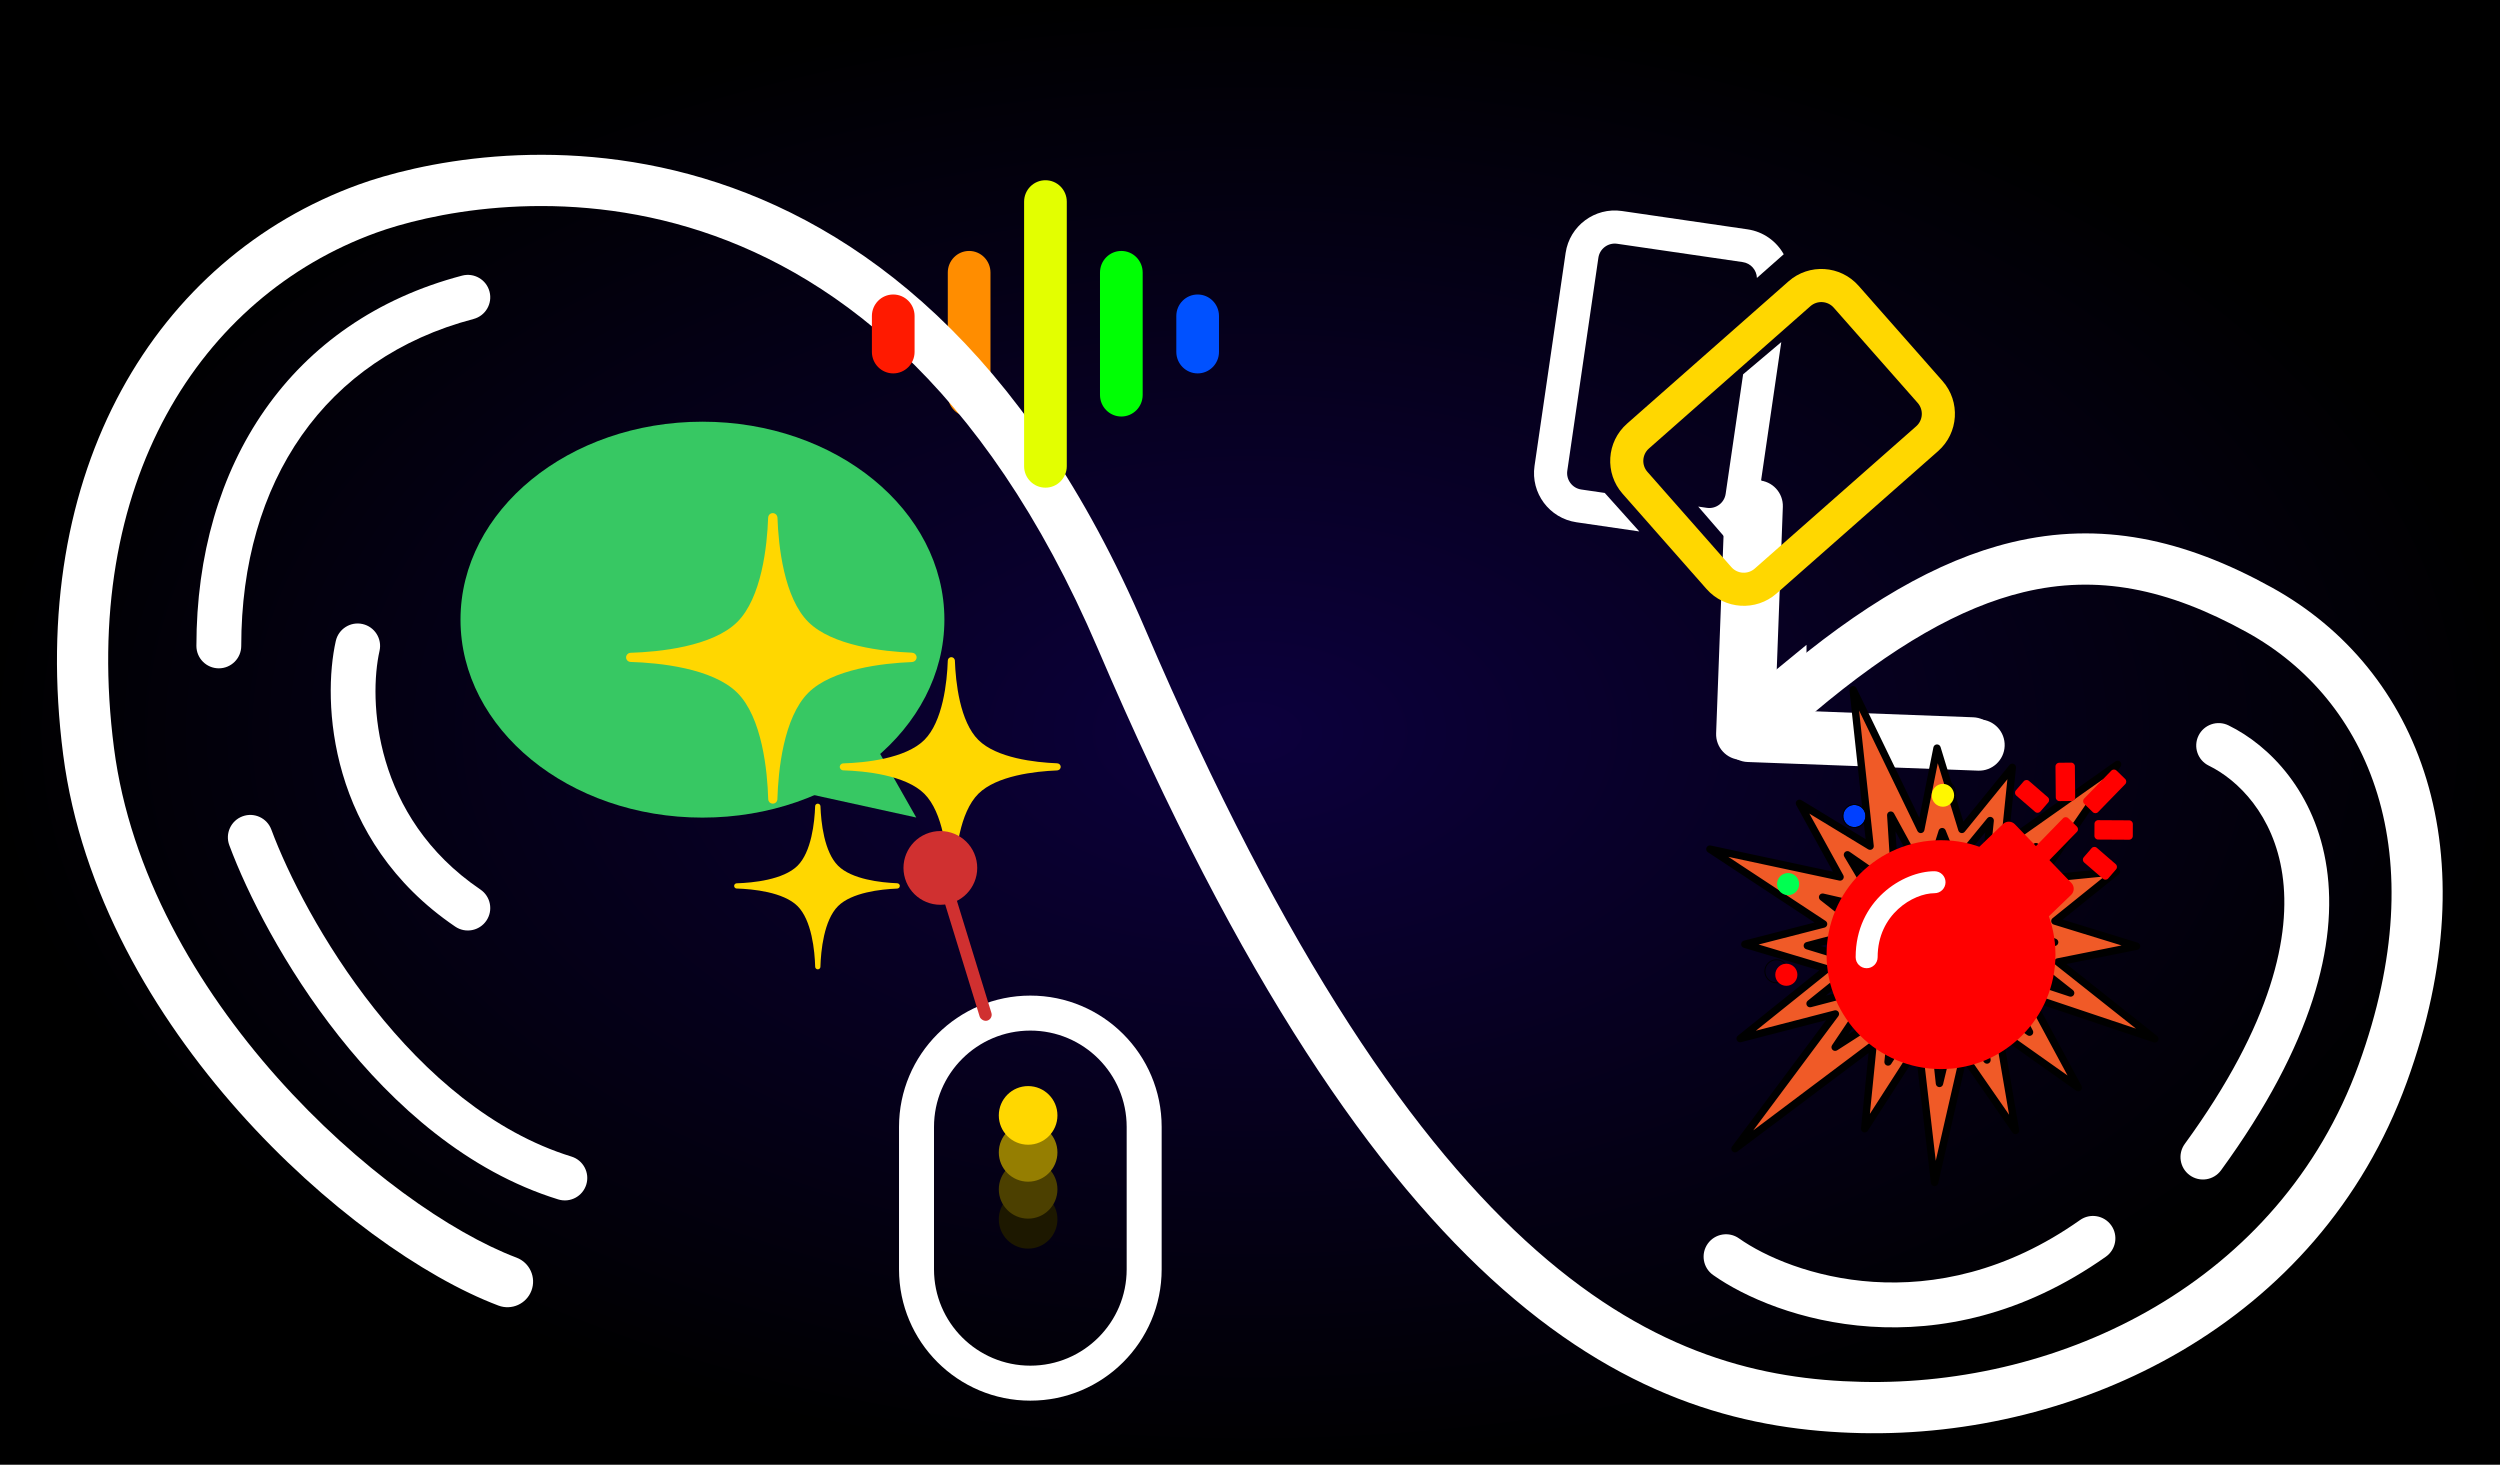 <svg width="5798" height="3397" viewBox="0 0 5798 3397" fill="none" xmlns="http://www.w3.org/2000/svg">
<rect width="5798" height="3397" fill="url(#paint0_radial_468_32)"/>
<g filter="url(#filter0_d_468_32)">
<path d="M2190.24 1433.1C2190.24 1686.65 1939.02 1892.2 1629.12 1892.2C1319.22 1892.2 1068 1686.65 1068 1433.1C1068 1179.55 1319.22 974 1629.12 974C1939.02 974 2190.24 1179.55 2190.24 1433.1Z" fill="#37C863"/>
<path d="M2125 1892L2028.5 1722L1708 1800.46L2125 1892Z" fill="#37C863"/>
</g>
<g filter="url(#filter1_d_468_32)">
<path d="M2149.52 1497.47C2151.2 1500.51 2151.23 1504.1 2149.78 1507.1C2148.65 1509.46 2146.95 1510.74 2146.27 1511.21C2144.85 1512.2 2143.48 1512.63 2143.16 1512.73C2142.59 1512.91 2142.09 1513.03 2141.75 1513.1C2141.22 1513.21 2140.71 1513.3 2140.28 1513.36L2139.87 1513.41L2139.43 1513.47L2139 1513.48C2106.42 1514.8 2060.31 1518.68 2015.26 1529.35C1969.93 1540.09 1927.15 1557.37 1899.83 1584.48C1871.2 1612.89 1853.47 1658.12 1842.8 1705.35C1832.19 1752.26 1828.89 1799.55 1827.97 1830.56C1827.96 1830.84 1827.95 1831.22 1827.92 1831.58C1827.91 1831.76 1827.89 1832.01 1827.86 1832.3C1827.85 1832.41 1827.77 1833.17 1827.53 1834.05C1827.45 1834.32 1827.31 1834.78 1827.08 1835.33C1826.91 1835.76 1826.4 1836.92 1825.35 1838.14C1824.38 1839.27 1821.48 1842.06 1816.73 1841.81C1812.24 1841.58 1809.72 1838.76 1808.97 1837.82C1807.5 1835.97 1807.06 1834.03 1807.06 1834.03C1806.92 1833.52 1806.84 1833.1 1806.81 1832.89C1806.69 1832.16 1806.63 1831.39 1806.6 1830.93L1806.59 1830.74L1806.59 1830.56C1805.67 1799.55 1802.36 1752.26 1791.76 1705.35C1781.09 1658.12 1763.36 1612.89 1734.73 1584.48C1706.35 1556.31 1661.3 1538.78 1614.12 1528.16C1567.25 1517.6 1519.87 1514.21 1488.33 1513.22L1488.27 1513.22L1488.2 1513.22C1487.74 1513.2 1486.76 1513.16 1485.78 1512.97C1485.5 1512.92 1484.92 1512.81 1484.23 1512.57C1483.99 1512.49 1481.76 1511.81 1479.83 1509.75C1478.65 1508.49 1477.13 1506.2 1477.01 1502.99C1476.89 1499.78 1478.23 1497.4 1479.28 1496.07C1481.02 1493.9 1483.14 1493.04 1483.38 1492.94C1484.49 1492.46 1485.47 1492.27 1485.62 1492.24C1485.99 1492.16 1486.31 1492.11 1486.52 1492.08C1486.96 1492.02 1487.38 1491.97 1487.7 1491.94L1488.01 1491.92L1488.33 1491.91C1519.87 1490.92 1567.25 1487.53 1614.12 1476.97C1661.3 1466.35 1706.35 1448.82 1734.73 1420.65C1762.67 1392.93 1780.24 1349.17 1790.99 1303.11C1801.68 1257.36 1805.31 1210.85 1806.44 1179.08C1806.45 1178.68 1806.49 1177.2 1806.95 1175.65C1807.09 1175.18 1807.38 1174.32 1807.95 1173.34C1808.44 1172.48 1809.71 1170.54 1812.24 1169.21C1815.33 1167.6 1818.71 1167.72 1821.39 1168.86C1823.58 1169.79 1824.86 1171.2 1825.38 1171.82C1826.45 1173.09 1826.96 1174.33 1827.09 1174.63C1827.3 1175.13 1827.45 1175.58 1827.53 1175.85C1827.71 1176.42 1827.83 1176.95 1827.91 1177.33L1828.09 1178.2L1828.12 1179.08C1829.24 1210.85 1832.87 1257.36 1843.56 1303.11C1854.32 1349.17 1871.89 1392.93 1899.83 1420.65C1927.15 1447.76 1969.93 1465.04 2015.26 1475.78C2060.31 1486.45 2106.42 1490.33 2139 1491.65L2139.32 1491.66L2139.64 1491.69C2140.38 1491.77 2141.94 1491.93 2143.45 1492.44C2143.9 1492.6 2144.7 1492.89 2145.6 1493.43C2146.34 1493.87 2148.21 1495.07 2149.52 1497.47Z" fill="#FFD700"/>
<path d="M2483.97 1752.63C2485.24 1754.95 2485.27 1757.67 2484.16 1759.95C2483.3 1761.75 2482.01 1762.72 2481.5 1763.08C2480.41 1763.84 2479.37 1764.16 2479.13 1764.24C2478.7 1764.37 2478.31 1764.46 2478.05 1764.52C2477.66 1764.6 2477.27 1764.67 2476.94 1764.71L2476.63 1764.75L2476.3 1764.79L2475.96 1764.81C2451.19 1765.81 2416.14 1768.76 2381.88 1776.87C2347.42 1785.04 2314.89 1798.17 2294.12 1818.79C2272.35 1840.39 2258.87 1874.78 2250.75 1910.69C2242.69 1946.36 2240.18 1982.32 2239.48 2005.89C2239.48 2006.11 2239.46 2006.39 2239.45 2006.67C2239.44 2006.8 2239.42 2007 2239.4 2007.21C2239.39 2007.29 2239.33 2007.87 2239.14 2008.55C2239.09 2008.75 2238.98 2009.1 2238.81 2009.52C2238.67 2009.84 2238.29 2010.73 2237.49 2011.65C2236.75 2012.51 2234.54 2014.64 2230.94 2014.45C2227.52 2014.27 2225.61 2012.13 2225.04 2011.41C2223.92 2010.01 2223.58 2008.53 2223.58 2008.53C2223.47 2008.14 2223.42 2007.82 2223.39 2007.67C2223.3 2007.11 2223.26 2006.52 2223.23 2006.17L2223.22 2006.03L2223.22 2005.89C2222.53 1982.32 2220.01 1946.36 2211.95 1910.69C2203.83 1874.78 2190.36 1840.39 2168.59 1818.79C2147.01 1797.37 2112.75 1784.04 2076.88 1775.96C2041.25 1767.94 2005.23 1765.36 1981.24 1764.61L1981.19 1764.61L1981.15 1764.61C1980.79 1764.59 1980.05 1764.56 1979.3 1764.42C1979.09 1764.38 1978.65 1764.29 1978.12 1764.12C1977.94 1764.05 1976.25 1763.54 1974.78 1761.97C1973.88 1761.01 1972.72 1759.27 1972.63 1756.83C1972.54 1754.39 1973.56 1752.58 1974.36 1751.57C1975.68 1749.92 1977.3 1749.27 1977.48 1749.19C1978.32 1748.82 1979.07 1748.68 1979.18 1748.65C1979.46 1748.6 1979.71 1748.56 1979.87 1748.53C1980.2 1748.49 1980.52 1748.45 1980.76 1748.43L1981 1748.41L1981.24 1748.4C2005.23 1747.66 2041.25 1745.07 2076.88 1737.05C2112.75 1728.97 2147.01 1715.64 2168.59 1694.23C2189.83 1673.15 2203.19 1639.87 2211.37 1604.86C2219.49 1570.07 2222.25 1534.71 2223.11 1510.55C2223.12 1510.25 2223.15 1509.12 2223.5 1507.94C2223.61 1507.59 2223.83 1506.93 2224.25 1506.18C2224.63 1505.53 2225.59 1504.06 2227.52 1503.05C2229.87 1501.82 2232.44 1501.91 2234.48 1502.78C2236.14 1503.49 2237.12 1504.56 2237.51 1505.03C2238.32 1506 2238.71 1506.94 2238.81 1507.17C2238.97 1507.55 2239.08 1507.89 2239.15 1508.1C2239.28 1508.53 2239.37 1508.93 2239.43 1509.22L2239.57 1509.88L2239.59 1510.55C2240.45 1534.71 2243.21 1570.07 2251.34 1604.86C2259.52 1639.87 2272.87 1673.15 2294.12 1694.23C2314.89 1714.84 2347.42 1727.98 2381.88 1736.14C2416.14 1744.25 2451.19 1747.21 2475.96 1748.21L2476.21 1748.22L2476.45 1748.24C2477.01 1748.3 2478.2 1748.42 2479.35 1748.81C2479.69 1748.93 2480.3 1749.15 2480.98 1749.56C2481.55 1749.89 2482.97 1750.81 2483.97 1752.63Z" fill="#FFD700"/>
<path d="M2111.1 2029.71C2112.06 2031.44 2112.08 2033.49 2111.25 2035.2C2110.6 2036.54 2109.64 2037.27 2109.25 2037.54C2108.44 2038.11 2107.66 2038.35 2107.47 2038.41C2107.15 2038.51 2106.86 2038.58 2106.67 2038.62C2106.37 2038.68 2106.08 2038.73 2105.83 2038.77L2105.6 2038.8L2105.35 2038.83L2105.1 2038.84C2086.52 2039.59 2060.23 2041.8 2034.54 2047.89C2008.69 2054.01 1984.29 2063.86 1968.71 2079.32C1952.39 2095.52 1942.28 2121.32 1936.19 2148.25C1930.15 2175 1928.26 2201.97 1927.74 2219.65C1927.74 2219.81 1927.73 2220.02 1927.71 2220.23C1927.71 2220.33 1927.69 2220.48 1927.68 2220.64C1927.67 2220.7 1927.62 2221.14 1927.49 2221.64C1927.44 2221.79 1927.36 2222.06 1927.23 2222.37C1927.13 2222.62 1926.84 2223.28 1926.25 2223.97C1925.69 2224.62 1924.04 2226.21 1921.33 2226.07C1918.77 2225.93 1917.33 2224.33 1916.91 2223.79C1916.07 2222.74 1915.81 2221.63 1915.81 2221.63C1915.73 2221.34 1915.69 2221.1 1915.67 2220.98C1915.6 2220.57 1915.57 2220.13 1915.55 2219.86L1915.55 2219.76L1915.54 2219.65C1915.02 2201.97 1913.14 2175 1907.09 2148.25C1901 2121.32 1890.9 2095.52 1874.57 2079.32C1858.38 2063.26 1832.69 2053.26 1805.79 2047.21C1779.07 2041.19 1752.05 2039.25 1734.06 2038.69L1734.02 2038.69L1733.99 2038.69C1733.72 2038.68 1733.16 2038.65 1732.6 2038.55C1732.44 2038.52 1732.12 2038.45 1731.72 2038.32C1731.58 2038.27 1730.31 2037.89 1729.21 2036.71C1728.54 2035.99 1727.67 2034.69 1727.6 2032.85C1727.53 2031.02 1728.3 2029.67 1728.9 2028.91C1729.89 2027.67 1731.1 2027.18 1731.24 2027.12C1731.87 2026.85 1732.43 2026.74 1732.52 2026.72C1732.72 2026.68 1732.91 2026.65 1733.03 2026.63C1733.28 2026.6 1733.52 2026.57 1733.7 2026.56L1733.88 2026.54L1734.06 2026.53C1752.05 2025.97 1779.07 2024.04 1805.79 2018.02C1832.69 2011.96 1858.38 2001.96 1874.57 1985.9C1890.5 1970.09 1900.52 1945.14 1906.65 1918.88C1912.75 1892.78 1914.82 1866.26 1915.46 1848.15C1915.47 1847.92 1915.49 1847.07 1915.75 1846.19C1915.83 1845.92 1916 1845.43 1916.32 1844.87C1916.6 1844.38 1917.32 1843.27 1918.77 1842.52C1920.53 1841.6 1922.46 1841.66 1923.99 1842.32C1925.23 1842.85 1925.97 1843.65 1926.26 1844.01C1926.87 1844.73 1927.16 1845.44 1927.24 1845.61C1927.36 1845.9 1927.44 1846.15 1927.49 1846.31C1927.59 1846.63 1927.66 1846.93 1927.7 1847.15L1927.81 1847.64L1927.82 1848.15C1928.47 1866.26 1930.54 1892.78 1936.63 1918.88C1942.76 1945.14 1952.78 1970.09 1968.71 1985.9C1984.29 2001.36 2008.69 2011.21 2034.54 2017.34C2060.23 2023.42 2086.52 2025.64 2105.1 2026.39L2105.28 2026.39L2105.47 2026.41C2105.89 2026.45 2106.78 2026.55 2107.64 2026.84C2107.9 2026.93 2108.35 2027.1 2108.86 2027.4C2109.29 2027.65 2110.35 2028.34 2111.1 2029.71Z" fill="#FFD700"/>
</g>
<g filter="url(#filter2_d_468_32)">
<path d="M2258.6 579.999C2285.94 579.999 2308.1 602.424 2308.1 630.086V913.912C2308.1 941.574 2285.94 963.999 2258.6 963.999C2231.26 963.999 2209.1 941.574 2209.1 913.912V630.086C2209.1 602.424 2231.26 579.999 2258.6 579.999Z" fill="#FF8D00"/>
</g>
<path d="M831.464 428.159C962.74 380.457 1277.05 307.629 1631.08 413.358C1988.35 520.053 2376.48 805.757 2655.61 1458.23C2982.83 2223.1 3286.98 2656.89 3563.94 2900.69C3838.27 3142.17 4088.61 3199.67 4317.8 3204.83C4781.01 3215.27 5286.36 2975.22 5470.36 2468.62C5648.99 1976.81 5493.47 1622.65 5211.72 1466.74C5025.86 1363.9 4863.29 1332.33 4693.11 1373.32C4547.55 1408.38 4390.63 1497.82 4205.52 1654.03L4592.04 1668.55C4624.84 1669.78 4650.43 1697.36 4649.2 1730.15C4647.97 1762.95 4620.38 1788.54 4587.58 1787.3L4053.08 1767.24C4020.28 1766.01 3994.69 1738.42 3995.92 1705.63L4015.99 1171.21C4017.22 1138.42 4044.81 1112.83 4077.61 1114.06C4110.41 1115.29 4136 1142.88 4134.77 1175.67L4119.93 1570.77C4316.19 1403.73 4492.44 1299.41 4665.27 1257.78C4871.68 1208.07 5064.83 1249.63 5269.27 1362.76C5613.27 1553.11 5776.01 1975.26 5582.08 2509.19C5376.35 3075.61 4815.37 3334.92 4315.12 3323.65C4062.58 3317.96 3783.98 3252.72 3485.4 2989.89C3189.46 2729.38 2876.73 2277.28 2546.33 1504.97C2279.15 880.455 1916.11 622.51 1597.07 527.229C1274.79 430.983 987.651 497.852 872.062 539.854C465.473 687.597 184.824 1119.53 264.395 1735.1C301.524 2022.33 455.572 2288.33 643.018 2499.05C830.903 2710.27 1046.6 2859.52 1197.92 2916.69C1228.63 2928.29 1244.11 2962.58 1232.51 2993.28C1220.91 3023.98 1186.61 3039.46 1155.91 3027.86C982.078 2962.19 751.189 2799.48 554.203 2578.03C356.778 2356.09 187.672 2068.74 146.513 1750.33C61.089 1089.48 363.735 598.118 831.464 428.159Z" fill="white"/>
<path d="M3630.97 586.71C3640.16 523.758 3698.64 480.174 3761.59 489.361L4052.88 531.875C4089.73 537.253 4119.95 559.526 4136.83 589.699L4074.63 644.619C4074.06 626.368 4060.49 610.593 4041.79 607.864L3750.5 565.351C3729.51 562.288 3710.02 576.816 3706.96 597.8L3634.87 1091.73C3631.81 1112.72 3646.34 1132.21 3667.32 1135.27L3721.75 1143.22L3801.88 1232.52L3656.23 1211.26C3593.28 1202.07 3549.69 1143.59 3558.88 1080.64L3630.97 586.71Z" fill="white"/>
<path d="M3958.61 1177.79C3979.6 1180.85 3999.09 1166.32 4002.15 1145.34L4042.61 868.113L4131.13 793.388L4078.14 1156.43C4071.74 1200.3 4041.4 1234.76 4002.29 1248.51L3938.48 1174.85L3958.61 1177.79Z" fill="white"/>
<g filter="url(#filter3_d_468_32)">
<path d="M4592.16 1668.52L4205.65 1654.01V1500.5L4120.05 1570.75L4134.89 1175.65C4136.12 1142.86 4110.53 1115.27 4077.73 1114.04C4044.93 1112.81 4017.34 1138.4 4016.11 1171.19L3996.04 1705.61C3994.81 1738.4 4020.4 1765.99 4053.2 1767.22L4587.7 1787.28C4620.5 1788.51 4648.09 1762.93 4649.32 1730.13C4650.55 1697.34 4624.96 1669.76 4592.16 1668.52Z" fill="white"/>
</g>
<g filter="url(#filter4_d_468_32)">
<path fill-rule="evenodd" clip-rule="evenodd" d="M4137.88 637.547C4185.61 595.483 4258.4 600.075 4300.46 647.803L4495.1 868.654C4537.16 916.382 4532.57 989.172 4484.84 1031.24L4110.36 1361.28C4062.63 1403.34 3989.84 1398.75 3947.78 1351.02L3753.14 1130.17C3711.07 1082.44 3715.67 1009.65 3763.39 967.587L4137.88 637.547ZM4242.85 698.579C4228.83 682.669 4204.56 681.139 4188.65 695.16L3814.17 1025.2C3798.26 1039.22 3796.73 1063.48 3810.75 1079.39L4005.39 1300.24C4019.41 1316.15 4043.67 1317.68 4059.58 1303.66L4434.07 973.623C4449.98 959.602 4451.51 935.338 4437.49 919.429L4242.85 698.579Z" fill="#FFD700"/>
</g>
<g filter="url(#filter5_d_468_32)">
<path d="M2435.6 415.999C2462.94 415.999 2485.1 438.27 2485.1 465.743V1079.25C2485.1 1106.73 2462.94 1129 2435.6 1129C2408.26 1129 2386.1 1106.73 2386.1 1079.25V465.743C2386.1 438.27 2408.26 415.999 2435.6 415.999Z" fill="#E3FF00"/>
</g>
<g filter="url(#filter6_d_468_32)">
<path d="M2611.6 579.999C2638.94 579.999 2661.1 602.424 2661.1 630.086V913.912C2661.1 941.574 2638.94 963.999 2611.6 963.999C2584.26 963.999 2562.1 941.574 2562.1 913.912V630.086C2562.1 602.424 2584.26 579.999 2611.6 579.999Z" fill="#00FF04"/>
</g>
<g filter="url(#filter7_d_468_32)">
<path d="M2788.6 680.999C2815.94 680.999 2838.1 703.344 2838.1 730.908V814.09C2838.1 841.654 2815.94 863.999 2788.6 863.999C2761.26 863.999 2739.1 841.654 2739.1 814.09V730.908C2739.1 703.344 2761.26 680.999 2788.6 680.999Z" fill="#0051FF"/>
</g>
<g filter="url(#filter8_d_468_32)">
<path d="M2082.6 680.999C2109.94 680.999 2132.1 703.344 2132.1 730.908V814.09C2132.1 841.654 2109.94 863.999 2082.6 863.999C2055.26 863.999 2033.1 841.654 2033.1 814.09V730.908C2033.1 703.344 2055.26 680.999 2082.6 680.999Z" fill="#FF1A00"/>
</g>
<g filter="url(#filter9_d_468_32)">
<path d="M4510.72 1830C4510.72 1815.24 4498.98 1803.27 4484.5 1803.27C4470.02 1803.27 4458.28 1815.24 4458.28 1830C4458.28 1844.76 4470.02 1856.73 4484.5 1856.73C4498.98 1856.73 4510.72 1844.76 4510.72 1830ZM4513 1830C4513 1845.97 4500.29 1859 4484.5 1859C4468.71 1859 4456 1845.97 4456 1830C4456 1814.03 4468.71 1801 4484.5 1801C4500.29 1801 4513 1814.03 4513 1830Z" fill="black"/>
</g>
<g filter="url(#filter10_d_468_32)">
<path d="M4096.91 2219.02C4082.96 2219 4071.6 2230.1 4071.23 2243.96L4071.22 2244.62C4071.19 2258.79 4082.66 2270.29 4096.82 2270.31L4097.48 2270.31C4111.12 2269.98 4122.14 2259.01 4122.5 2245.37L4122.51 2244.71C4122.53 2230.76 4111.43 2219.4 4097.57 2219.03L4096.91 2219.02ZM4096.91 2216.73C4112.34 2216.76 4124.82 2229.28 4124.8 2244.71C4124.77 2260.14 4112.25 2272.62 4096.82 2272.6C4081.39 2272.57 4068.9 2260.05 4068.93 2244.62C4068.95 2229.19 4081.48 2216.71 4096.91 2216.73Z" fill="black"/>
</g>
<g filter="url(#filter11_d_468_32)">
<path d="M4431.65 1915.76L4469.36 1727.33L4527.06 1915.76L4644.19 1771.87L4625.91 1950.02L4888.73 1765.01L4706.47 2031.1L4885.87 2013.4L4743.03 2128.17L4932.72 2186.41L4749.89 2222.96L4975 2401.11L4683.61 2303.47L4797.31 2514.17L4612.19 2383.41L4651.62 2613.52L4531.06 2439.94L4463.64 2734L4426.5 2415.38L4301.38 2609.52L4320.8 2415.38L4000.28 2655.77L4233.39 2343.44L4012.28 2400.54L4213.96 2238.94L4023.13 2181.84L4205.96 2135.02L3942 1961.44L4244.24 2025.96L4149.97 1855.23L4313.95 1954.59L4274.53 1592L4431.65 1915.76ZM4372.8 2051.66L4261.38 1974.57L4338.52 2103.62L4203.68 2072.78L4301.95 2149.87L4168.25 2185.27L4293.95 2223.53L4174.54 2319.45L4327.66 2279.48L4232.82 2420.52L4368.23 2333.73L4355.66 2454.78L4453.36 2304.04L4475.07 2504.46L4512.78 2347.43L4585.34 2450.21L4559.06 2298.33L4684.18 2385.69L4604.77 2237.23L4779.6 2294.9L4661.33 2201.83L4742.46 2177.28L4661.33 2146.44L4760.74 2064.22L4627.62 2077.35L4699.04 1955.73L4579.05 2029.96L4592.77 1895.2L4511.06 1994.56L4481.35 1920.9L4445.36 2035.1L4361.94 1882.64L4372.8 2051.66Z" fill="#F05A27"/>
<path d="M4272.36 1583.33C4276.36 1582.18 4280.61 1584.08 4282.43 1587.83L4428.27 1888.9L4460.95 1725.32L4461.03 1724.96C4461.92 1721.3 4465.12 1718.63 4468.92 1718.44C4472.83 1718.25 4476.38 1720.74 4477.53 1724.49L4530.48 1897.69L4637.35 1766.16C4639.73 1763.22 4643.77 1762.2 4647.26 1763.65C4650.76 1765.1 4652.89 1768.68 4652.5 1772.45L4636.16 1932.02L4883.33 1757.71C4886.72 1755.32 4891.32 1755.7 4894.27 1758.61C4897.22 1761.53 4897.66 1766.13 4895.32 1769.56L4723.64 2020.66L4884.56 2004.76C4888.33 2004.38 4891.9 2006.53 4893.33 2010.05C4894.76 2013.56 4893.72 2017.59 4890.77 2019.97L4760.67 2124.7L4934.72 2178.24C4938.46 2179.39 4940.95 2182.94 4940.75 2186.86C4940.56 2190.78 4937.73 2194.06 4933.88 2194.83L4769.38 2227.77L4979.75 2394.57C4983.01 2397.15 4983.95 2401.71 4981.97 2405.37C4979.98 2409.03 4975.66 2410.74 4971.72 2409.41L4701.18 2318.59L4804.48 2510.36C4806.36 2513.86 4805.59 2518.2 4802.62 2520.84C4799.64 2523.48 4795.25 2523.73 4792 2521.43L4623.95 2402.51L4659.84 2612.41C4660.52 2616.37 4658.36 2620.27 4654.65 2621.79C4650.93 2623.31 4646.66 2622.04 4644.37 2618.74L4535 2460.97L4471.98 2736.34C4471.05 2740.41 4467.33 2743.21 4463.17 2742.99C4459.01 2742.76 4455.62 2739.56 4455.13 2735.42L4420.8 2440.32L4308.75 2614.5C4306.61 2617.83 4302.46 2619.26 4298.73 2617.95C4294.99 2616.64 4292.64 2612.95 4293.03 2609L4310.5 2434.15L4005.91 2663C4002.51 2665.56 3997.75 2665.22 3994.73 2662.21C3991.72 2659.2 3991.37 2654.43 3993.91 2651.02L4212.23 2357.96L4014.9 2409.01C4011 2410.02 4006.91 2408.16 4005.11 2404.55C4003.3 2400.94 4004.26 2396.55 4007.41 2394.03L4196.15 2242.53L4021.15 2190.07C4017.47 2188.96 4014.97 2185.54 4015.05 2181.69C4015.12 2177.84 4017.76 2174.51 4021.48 2173.55L4185.36 2131.51L3937.86 1968.45C3934.42 1966.18 3933.07 1961.78 3934.66 1957.98C3936.25 1954.17 3940.32 1952.04 3944.35 1952.9L4227.91 2013.55L4142.81 1859.14C4140.94 1855.74 4141.58 1851.51 4144.38 1848.82C4147.18 1846.13 4151.43 1845.66 4154.75 1847.67L4303.72 1938.1L4266.22 1592.5C4265.77 1588.35 4268.36 1584.49 4272.36 1583.33ZM4322.62 1953.5C4322.97 1956.75 4321.45 1959.91 4318.7 1961.66C4315.96 1963.41 4312.45 1963.45 4309.67 1961.76L4173.3 1878.98L4251.97 2021.72C4253.59 2024.65 4253.35 2028.27 4251.35 2030.97C4249.35 2033.66 4245.97 2034.94 4242.69 2034.24L3985.32 1979.2L4210.94 2127.84C4213.78 2129.7 4215.24 2133.07 4214.68 2136.41C4214.12 2139.76 4211.65 2142.46 4208.36 2143.3L4055.59 2182.5L4216.68 2230.79C4219.73 2231.7 4222.02 2234.23 4222.63 2237.36C4223.24 2240.49 4222.07 2243.69 4219.58 2245.69L4049.23 2382.43L4231.49 2335.27C4235.01 2334.36 4238.72 2335.77 4240.74 2338.79C4242.77 2341.81 4242.67 2345.78 4240.5 2348.7L4043.17 2613.57L4315.82 2408.72C4318.53 2406.67 4322.2 2406.43 4325.16 2408.1C4328.12 2409.78 4329.81 2413.04 4329.47 2416.42L4313.61 2575.29L4419.34 2410.93C4421.3 2407.89 4424.95 2406.4 4428.48 2407.22C4432 2408.04 4434.62 2410.98 4435.04 2414.58L4466.39 2684.02L4522.64 2438.23L4522.72 2437.92C4523.56 2434.76 4526.14 2432.35 4529.36 2431.73C4532.69 2431.08 4536.08 2432.47 4538.02 2435.26L4636.46 2577.27L4603.59 2385.02C4603 2381.6 4604.53 2378.17 4607.46 2376.32C4610.39 2374.47 4614.14 2374.57 4616.97 2376.57L4772.09 2486.34L4675.83 2307.64C4674.16 2304.54 4674.56 2300.74 4676.82 2298.05C4679.08 2295.36 4682.76 2294.33 4686.09 2295.44L4930.74 2377.58L4744.26 2229.72C4741.64 2227.65 4740.47 2224.24 4741.25 2220.99C4742.03 2217.75 4744.62 2215.25 4747.89 2214.59L4897.34 2184.67L4740.21 2136.34C4737.18 2135.4 4734.91 2132.87 4734.32 2129.76C4733.72 2126.64 4734.89 2123.45 4737.36 2121.46L4857.63 2024.64L4707.04 2039.53C4703.73 2039.86 4700.52 2038.23 4698.83 2035.37C4697.13 2032.5 4697.25 2028.91 4699.13 2026.16L4854.38 1799.09L4630.65 1956.87C4627.91 1958.8 4624.29 1958.95 4621.4 1957.25C4618.5 1955.56 4616.87 1952.32 4617.21 1948.98L4632.55 1799.24L4533.63 1920.98C4531.63 1923.44 4528.45 1924.59 4525.35 1923.98C4522.24 1923.38 4519.73 1921.11 4518.8 1918.08L4471.09 1761.99L4440.07 1917.25C4439.35 1920.86 4436.41 1923.61 4432.76 1924.07C4429.11 1924.54 4425.58 1922.62 4423.97 1919.31L4288.57 1639.79L4322.62 1953.5ZM4359.66 1874.2C4363.52 1873.08 4367.63 1874.79 4369.56 1878.32L4443.24 2013.24L4473.16 1918.14L4473.27 1917.82C4474.45 1914.54 4477.5 1912.29 4481 1912.15C4484.61 1912.01 4487.92 1914.15 4489.27 1917.51L4513.55 1977.83L4586.01 1889.56C4588.4 1886.64 4592.43 1885.63 4595.91 1887.09C4599.4 1888.54 4601.52 1892.11 4601.14 1895.87L4589.2 2013.41L4694.27 1948.28C4697.62 1946.21 4701.94 1946.69 4704.76 1949.44C4707.57 1952.19 4708.15 1956.51 4706.16 1959.91L4643.33 2067.1L4759.58 2055.61C4763.32 2055.24 4766.87 2057.37 4768.32 2060.85C4769.77 2064.33 4768.77 2068.34 4765.87 2070.75L4677.89 2143.65L4745.2 2169.27C4748.62 2170.58 4750.83 2173.92 4750.71 2177.58C4750.58 2181.25 4748.14 2184.43 4744.63 2185.49L4679.31 2205.29L4784.55 2288.27C4787.81 2290.84 4788.76 2295.39 4786.79 2299.06C4784.83 2302.72 4780.51 2304.44 4776.57 2303.14L4622.25 2252.14L4691.49 2381.82C4693.35 2385.31 4692.58 2389.64 4689.62 2392.27C4686.66 2394.9 4682.28 2395.15 4679.04 2392.88L4570.88 2317.23L4593.64 2448.97C4594.32 2452.92 4592.18 2456.81 4588.48 2458.35C4584.78 2459.88 4580.52 2458.64 4578.21 2455.37L4516.63 2367.99L4483.38 2506.71C4482.4 2510.77 4478.66 2513.53 4474.51 2513.27C4470.35 2513 4466.99 2509.78 4466.54 2505.64L4447.45 2329.05L4362.95 2459.66C4360.8 2462.99 4356.65 2464.4 4352.92 2463.08C4349.19 2461.77 4346.85 2458.06 4347.25 2454.11L4357.97 2350.69L4237.68 2427.93C4234.27 2430.12 4229.78 2429.61 4226.94 2426.71C4224.11 2423.81 4223.69 2419.31 4225.96 2415.93L4308.08 2293.59L4177.01 2327.86C4173.11 2328.89 4169.02 2327.04 4167.2 2323.43C4165.39 2319.81 4166.34 2315.42 4169.48 2312.89L4276.15 2227.05L4166.08 2193.49C4162.42 2192.37 4159.94 2188.96 4160.01 2185.13C4160.08 2181.3 4162.68 2177.98 4166.38 2177L4283.32 2145.98L4198.67 2079.46C4195.52 2076.98 4194.5 2072.64 4196.23 2069.02C4197.96 2065.4 4201.96 2063.46 4205.86 2064.36L4321.02 2090.74L4254.25 1978.82C4252.18 1975.36 4252.81 1970.92 4255.75 1968.17C4258.7 1965.41 4263.16 1965.09 4266.47 1967.38L4363.21 2034.44L4353.5 1882.98C4353.25 1878.97 4355.81 1875.32 4359.66 1874.2ZM4381.43 2051.02C4381.64 2054.3 4379.96 2057.41 4377.11 2059.03C4374.25 2060.65 4370.72 2060.49 4368.02 2058.62L4289.21 2003.99L4346 2099.18C4347.75 2102.12 4347.59 2105.84 4345.57 2108.61C4343.56 2111.39 4340.08 2112.69 4336.74 2111.93L4239.32 2089.61L4307.41 2143.12C4309.96 2145.12 4311.16 2148.4 4310.51 2151.59C4309.85 2154.77 4307.45 2157.31 4304.31 2158.14L4199.84 2185.86L4296.62 2215.37C4299.66 2216.3 4301.94 2218.83 4302.54 2221.95C4303.14 2225.07 4301.97 2228.26 4299.49 2230.25L4211.4 2301.15L4325.64 2271.28C4329.08 2270.38 4332.72 2271.7 4334.78 2274.61C4336.84 2277.52 4336.89 2281.4 4334.91 2284.35L4263.2 2391.18L4363.7 2326.64C4366.47 2324.86 4370.01 2324.83 4372.81 2326.56C4375.61 2328.29 4377.18 2331.47 4376.84 2334.74L4367.96 2420.38L4446.18 2299.48L4446.37 2299.2C4448.38 2296.35 4451.93 2294.99 4455.34 2295.8C4458.87 2296.64 4461.48 2299.61 4461.87 2303.22L4478.25 2454.65L4504.39 2345.57L4504.47 2345.27C4505.34 2342.14 4507.91 2339.77 4511.11 2339.15C4514.41 2338.52 4517.78 2339.88 4519.71 2342.63L4570.29 2414.4L4550.51 2299.89C4549.92 2296.48 4551.44 2293.05 4554.36 2291.19C4557.27 2289.34 4561.02 2289.42 4563.85 2291.4L4659.53 2358.33L4597.06 2241.33C4595.41 2238.24 4595.8 2234.45 4598.06 2231.77C4600.31 2229.09 4603.97 2228.05 4607.29 2229.15L4735.71 2271.59L4655.81 2208.59C4653.31 2206.62 4652.1 2203.41 4652.7 2200.27C4653.29 2197.13 4655.57 2194.58 4658.63 2193.65L4715.65 2176.37L4658.07 2154.44C4655.22 2153.36 4653.16 2150.84 4652.66 2147.83C4652.17 2144.82 4653.3 2141.77 4655.65 2139.82L4733.37 2075.43L4628.28 2085.82C4625.07 2086.13 4621.96 2084.62 4620.22 2081.91C4618.49 2079.19 4618.42 2075.73 4620.05 2072.95L4673.91 1981.07L4583.43 2037.15C4580.66 2038.86 4577.15 2038.86 4574.38 2037.12C4571.62 2035.39 4570.08 2032.24 4570.41 2028.99L4581.24 1922.37L4517.62 1999.87C4515.7 2002.21 4512.69 2003.36 4509.71 2002.9C4506.72 2002.44 4504.2 2000.44 4503.07 1997.63L4482.32 1946.1L4453.54 2037.58C4452.51 2040.85 4449.62 2043.2 4446.21 2043.53C4442.79 2043.87 4439.51 2042.13 4437.86 2039.11L4373.06 1920.47L4381.43 2051.02Z" fill="black"/>
<g filter="url(#filter12_d_468_32)">
<path d="M4714.02 2182C4714.02 2328.59 4595.18 2447.42 4448.59 2447.42C4302.01 2447.42 4183.17 2328.59 4183.17 2182C4183.17 2035.41 4302.01 1916.58 4448.59 1916.58C4595.18 1916.58 4714.02 2035.41 4714.02 2182Z" fill="#FF0000"/>
<path d="M4592.4 1879.05C4600.13 1871.61 4612.43 1871.85 4619.87 1879.58L4750.97 2015.83C4758.41 2023.57 4758.17 2035.87 4750.44 2043.3L4640.13 2149.45C4632.39 2156.89 4620.1 2156.65 4612.66 2148.92L4481.55 2012.67C4474.12 2004.94 4474.35 1992.64 4482.08 1985.2L4592.4 1879.05Z" fill="#FF0000"/>
<path d="M4731.68 1865.71C4734.98 1862.32 4740.41 1862.25 4743.8 1865.55L4763.75 1884.97C4767.15 1888.27 4767.22 1893.7 4763.92 1897.09L4659.14 2004.75C4655.84 2008.14 4650.41 2008.22 4647.02 2004.92L4627.06 1985.5C4623.67 1982.19 4623.6 1976.77 4626.9 1973.37L4731.68 1865.71Z" fill="#FF0000"/>
<path d="M4843.58 1755.27C4846.89 1751.88 4852.31 1751.8 4855.7 1755.1L4875.66 1774.52C4879.05 1777.82 4879.13 1783.25 4875.82 1786.64L4812.81 1851.39C4809.51 1854.78 4804.08 1854.86 4800.69 1851.55L4780.74 1832.13C4777.34 1828.83 4777.27 1823.41 4780.57 1820.01L4843.58 1755.27Z" fill="#FF0000"/>
<path d="M4884.98 1870.51C4889.71 1870.53 4893.53 1874.39 4893.5 1879.13L4893.35 1906.97C4893.32 1911.7 4889.46 1915.52 4884.73 1915.49L4812.91 1915.1C4808.17 1915.07 4804.36 1911.21 4804.38 1906.48L4804.54 1878.64C4804.56 1873.9 4808.42 1870.09 4813.16 1870.11L4884.98 1870.51Z" fill="#FF0000"/>
<path d="M4714.07 1745.63C4714.02 1740.9 4717.82 1737.02 4722.56 1736.98L4750.4 1736.71C4755.13 1736.66 4759.01 1740.46 4759.05 1745.2L4759.74 1817.02C4759.79 1821.75 4755.99 1825.62 4751.25 1825.67L4723.41 1825.94C4718.68 1825.98 4714.8 1822.18 4714.76 1817.45L4714.07 1745.63Z" fill="#FF0000"/>
<path d="M4623.13 1813.06C4619.55 1809.96 4619.16 1804.55 4622.26 1800.97L4640.48 1779.91C4643.58 1776.33 4648.99 1775.94 4652.57 1779.04L4696.37 1816.94C4699.95 1820.04 4700.34 1825.45 4697.24 1829.03L4679.02 1850.09C4675.92 1853.67 4670.51 1854.06 4666.93 1850.96L4623.13 1813.06Z" fill="#FF0000"/>
<path d="M4780.49 1968.21C4776.91 1965.11 4776.52 1959.7 4779.62 1956.12L4797.84 1935.06C4800.94 1931.49 4806.35 1931.09 4809.93 1934.19L4853.73 1972.1C4857.31 1975.19 4857.7 1980.61 4854.6 1984.19L4836.38 2005.24C4833.28 2008.82 4827.87 2009.21 4824.29 2006.11L4780.49 1968.21Z" fill="#FF0000"/>
<path fill-rule="evenodd" clip-rule="evenodd" d="M4250.63 2187.99C4250.63 2056.41 4360.14 1988.55 4433.58 1988.55C4447.66 1988.55 4459.07 1999.96 4459.07 2014.04C4459.07 2028.12 4447.66 2039.53 4433.58 2039.53C4384.05 2039.53 4301.62 2088.63 4301.62 2187.99C4301.62 2202.07 4290.2 2213.48 4276.12 2213.48C4262.04 2213.48 4250.63 2202.07 4250.63 2187.99Z" fill="white"/>
</g>
<g filter="url(#filter13_d_468_32)">
<path d="M4511 1829.5C4511 1844.14 4499.36 1856 4485 1856C4470.64 1856 4459 1844.14 4459 1829.5C4459 1814.87 4470.64 1803 4485 1803C4499.36 1803 4511 1814.87 4511 1829.5Z" fill="#FFF700"/>
</g>
<path d="M4299.87 1871.72C4306.94 1884 4302.71 1899.68 4290.43 1906.75C4278.16 1913.81 4262.48 1909.59 4255.41 1897.31C4248.35 1885.03 4252.57 1869.35 4264.85 1862.29C4277.12 1855.22 4292.8 1859.45 4299.87 1871.72Z" fill="#0040FF"/>
<path d="M4299.87 1871.72C4292.91 1859.64 4277.61 1855.36 4265.42 1861.97L4264.85 1862.29C4252.57 1869.35 4248.35 1885.03 4255.41 1897.31L4255.75 1897.88C4262.85 1909.53 4277.86 1913.57 4289.86 1907.07L4290.43 1906.75C4302.52 1899.79 4306.8 1884.49 4300.19 1872.3L4299.87 1871.72ZM4301.85 1870.58C4309.55 1883.95 4304.95 1901.03 4291.58 1908.73C4278.2 1916.42 4261.13 1911.82 4253.43 1898.45C4245.73 1885.08 4250.34 1868 4263.71 1860.31C4277.08 1852.61 4294.15 1857.21 4301.85 1870.58Z" fill="black"/>
<g filter="url(#filter14_d_468_32)">
<path d="M4096.91 2219.02C4111.07 2219.04 4122.54 2230.54 4122.51 2244.71C4122.49 2258.87 4110.99 2270.34 4096.82 2270.31C4082.66 2270.29 4071.19 2258.79 4071.22 2244.63C4071.24 2230.46 4082.74 2219 4096.91 2219.02Z" fill="#FF0000"/>
</g>
<g filter="url(#filter15_d_468_32)">
<path d="M4138.87 2013.25C4151.1 2020.4 4155.21 2036.11 4148.06 2048.34C4140.9 2060.56 4125.19 2064.67 4112.97 2057.52C4100.74 2050.37 4096.63 2034.66 4103.78 2022.43C4110.94 2010.2 4126.65 2006.09 4138.87 2013.25Z" fill="#00FF51"/>
</g>
</g>
<path d="M2612.98 2613.56C2612.98 2490.17 2512.95 2390.14 2389.56 2390.14C2266.17 2390.14 2166.14 2490.17 2166.14 2613.56V2943.83C2166.14 3067.22 2266.17 3167.25 2389.56 3167.25C2512.95 3167.25 2612.98 3067.22 2612.98 2943.83V2613.56ZM2694.12 2943.83C2694.12 3112.03 2557.76 3248.39 2389.56 3248.39C2221.36 3248.39 2085 3112.03 2085 2943.83V2613.56C2085 2445.36 2221.36 2309 2389.56 2309C2557.76 2309 2694.12 2445.36 2694.12 2613.56V2943.83Z" fill="white"/>
<path d="M2452.41 2827.84C2452.41 2865.39 2421.97 2895.83 2384.42 2895.83C2346.86 2895.83 2316.42 2865.39 2316.42 2827.84C2316.42 2790.28 2346.86 2759.84 2384.42 2759.84C2421.97 2759.84 2452.41 2790.28 2452.41 2827.84Z" fill="#1D1800"/>
<g filter="url(#filter16_d_468_32)">
<path d="M2452.41 2743.27C2452.41 2780.82 2421.97 2811.26 2384.42 2811.26C2346.86 2811.26 2316.42 2780.82 2316.42 2743.27C2316.42 2705.71 2346.86 2675.27 2384.42 2675.27C2421.97 2675.27 2452.41 2705.71 2452.41 2743.27Z" fill="#4C4000"/>
</g>
<g filter="url(#filter17_d_468_32)">
<path d="M2452.41 2657.56C2452.41 2695.11 2421.97 2725.55 2384.42 2725.55C2346.86 2725.55 2316.42 2695.11 2316.42 2657.56C2316.42 2620 2346.86 2589.56 2384.42 2589.56C2421.97 2589.56 2452.41 2620 2452.41 2657.56Z" fill="#957E01"/>
</g>
<g filter="url(#filter18_d_468_32)">
<path d="M2452.41 2571.85C2452.41 2609.4 2421.97 2639.84 2384.42 2639.84C2346.86 2639.84 2316.42 2609.4 2316.42 2571.85C2316.42 2534.29 2346.86 2503.85 2384.42 2503.85C2421.97 2503.85 2452.41 2534.29 2452.41 2571.85Z" fill="#FFD700"/>
</g>
<g filter="url(#filter19_d_468_32)">
<circle cx="2186.87" cy="2006.87" r="85.5" transform="rotate(-17.108 2186.87 2006.87)" fill="#D03030"/>
<rect x="2190.02" y="2065.54" width="28.5" height="313.5" rx="14.25" transform="rotate(-17.108 2190.02 2065.54)" fill="#D03030"/>
</g>
<path d="M4824 2829.52C4847.46 2812.96 4879.91 2818.55 4896.48 2842C4913.04 2865.46 4907.45 2897.91 4884 2914.48C4496.88 3187.83 4117.88 3059.49 3972.96 2956.95C3949.52 2940.36 3943.96 2907.91 3960.55 2884.46C3977.14 2861.02 4009.59 2855.46 4033.04 2872.05C4151.45 2955.84 4481.52 3071.37 4824 2829.52ZM562.393 1893.25C589.314 1883.25 619.245 1896.97 629.245 1923.89C667.008 2025.55 748.308 2187.78 867.898 2338.88C987.789 2490.35 1142.35 2625.84 1325.33 2682.31C1352.78 2690.78 1368.16 2719.89 1359.69 2747.33C1351.22 2774.78 1322.11 2790.16 1294.67 2781.69C1083.66 2716.56 912.961 2563.38 786.352 2403.42C659.442 2243.08 572.992 2071.12 531.755 1960.11C521.754 1933.19 535.471 1903.26 562.393 1893.25ZM5098.76 1706.21C5111.35 1680.39 5142.48 1669.67 5168.29 1682.26C5263.3 1728.59 5370.63 1837.58 5396.21 2013.13C5421.74 2188.35 5364.65 2420.77 5151.04 2714.11C5134.13 2737.33 5101.6 2742.44 5078.39 2725.53C5055.17 2708.63 5050.06 2676.1 5066.96 2652.89C5271.35 2372.23 5313.51 2166.9 5293.29 2028.12C5273.12 1889.67 5189.7 1808.41 5122.71 1775.74C5096.89 1763.15 5086.17 1732.02 5098.76 1706.21ZM778.773 1486.56C785.09 1458.55 812.922 1440.96 840.938 1447.27C868.953 1453.59 886.543 1481.42 880.227 1509.44C854.831 1622.07 865.304 1894.12 1114.19 2062.97C1137.96 2079.09 1144.16 2111.43 1128.03 2135.19C1111.91 2158.96 1079.57 2165.15 1055.81 2149.03C759.897 1948.28 747.502 1625.26 778.773 1486.56ZM455.5 1498C455.5 1077.48 674.189 743.697 1071.78 639.208C1099.56 631.908 1127.99 648.507 1135.29 676.283C1142.59 704.059 1125.99 732.492 1098.22 739.792C753.811 830.303 559.5 1116.52 559.5 1498C559.5 1526.72 536.219 1550 507.5 1550C478.781 1550 455.5 1526.72 455.5 1498Z" fill="white"/>
<defs>
<filter id="filter0_d_468_32" x="1064" y="974" width="1130.24" height="926.195" filterUnits="userSpaceOnUse" color-interpolation-filters="sRGB">
<feFlood flood-opacity="0" result="BackgroundImageFix"/>
<feColorMatrix in="SourceAlpha" type="matrix" values="0 0 0 0 0 0 0 0 0 0 0 0 0 0 0 0 0 0 127 0" result="hardAlpha"/>
<feOffset dy="4"/>
<feGaussianBlur stdDeviation="2"/>
<feComposite in2="hardAlpha" operator="out"/>
<feColorMatrix type="matrix" values="0 0 0 0 0 0 0 0 0 0 0 0 0 0 0 0 0 0 0.25 0"/>
<feBlend mode="normal" in2="BackgroundImageFix" result="effect1_dropShadow_468_32"/>
<feBlend mode="normal" in="SourceGraphic" in2="effect1_dropShadow_468_32" result="shape"/>
</filter>
<filter id="filter1_d_468_32" x="1448" y="1168" width="1036.96" height="1084.08" filterUnits="userSpaceOnUse" color-interpolation-filters="sRGB">
<feFlood flood-opacity="0" result="BackgroundImageFix"/>
<feColorMatrix in="SourceAlpha" type="matrix" values="0 0 0 0 0 0 0 0 0 0 0 0 0 0 0 0 0 0 127 0" result="hardAlpha"/>
<feOffset dx="-25" dy="22"/>
<feGaussianBlur stdDeviation="2"/>
<feComposite in2="hardAlpha" operator="out"/>
<feColorMatrix type="matrix" values="0 0 0 0 0 0 0 0 0 0 0 0 0 0 0 0 0 0 0.25 0"/>
<feBlend mode="normal" in2="BackgroundImageFix" result="effect1_dropShadow_468_32"/>
<feBlend mode="normal" in="SourceGraphic" in2="effect1_dropShadow_468_32" result="shape"/>
</filter>
<filter id="filter2_d_468_32" x="2190.4" y="574.299" width="117.7" height="399.4" filterUnits="userSpaceOnUse" color-interpolation-filters="sRGB">
<feFlood flood-opacity="0" result="BackgroundImageFix"/>
<feColorMatrix in="SourceAlpha" type="matrix" values="0 0 0 0 0 0 0 0 0 0 0 0 0 0 0 0 0 0 127 0" result="hardAlpha"/>
<feOffset dx="-11" dy="2"/>
<feGaussianBlur stdDeviation="3.85"/>
<feComposite in2="hardAlpha" operator="out"/>
<feColorMatrix type="matrix" values="0 0 0 0 0 0 0 0 0 0 0 0 0 0 0 0 0 0 0.25 0"/>
<feBlend mode="normal" in2="BackgroundImageFix" result="effect1_dropShadow_468_32"/>
<feBlend mode="normal" in="SourceGraphic" in2="effect1_dropShadow_468_32" result="shape"/>
</filter>
<filter id="filter3_d_468_32" x="3976" y="1105" width="673.363" height="682.326" filterUnits="userSpaceOnUse" color-interpolation-filters="sRGB">
<feFlood flood-opacity="0" result="BackgroundImageFix"/>
<feColorMatrix in="SourceAlpha" type="matrix" values="0 0 0 0 0 0 0 0 0 0 0 0 0 0 0 0 0 0 127 0" result="hardAlpha"/>
<feOffset dx="-16" dy="-5"/>
<feGaussianBlur stdDeviation="2"/>
<feComposite in2="hardAlpha" operator="out"/>
<feColorMatrix type="matrix" values="0 0 0 0 0 0 0 0 0 0 0 0 0 0 0 0 0 0 0.25 0"/>
<feBlend mode="normal" in2="BackgroundImageFix" result="effect1_dropShadow_468_32"/>
<feBlend mode="normal" in="SourceGraphic" in2="effect1_dropShadow_468_32" result="shape"/>
</filter>
<filter id="filter4_d_468_32" x="3724.36" y="608.773" width="813.512" height="800.276" filterUnits="userSpaceOnUse" color-interpolation-filters="sRGB">
<feFlood flood-opacity="0" result="BackgroundImageFix"/>
<feColorMatrix in="SourceAlpha" type="matrix" values="0 0 0 0 0 0 0 0 0 0 0 0 0 0 0 0 0 0 127 0" result="hardAlpha"/>
<feOffset dx="10" dy="15"/>
<feGaussianBlur stdDeviation="2"/>
<feComposite in2="hardAlpha" operator="out"/>
<feColorMatrix type="matrix" values="0 0 0 0 0 0 0 0 0 0 0 0 0 0 0 0 0 0 0.25 0"/>
<feBlend mode="normal" in2="BackgroundImageFix" result="effect1_dropShadow_468_32"/>
<feBlend mode="normal" in="SourceGraphic" in2="effect1_dropShadow_468_32" result="shape"/>
</filter>
<filter id="filter5_d_468_32" x="2367.4" y="410.299" width="117.7" height="728.4" filterUnits="userSpaceOnUse" color-interpolation-filters="sRGB">
<feFlood flood-opacity="0" result="BackgroundImageFix"/>
<feColorMatrix in="SourceAlpha" type="matrix" values="0 0 0 0 0 0 0 0 0 0 0 0 0 0 0 0 0 0 127 0" result="hardAlpha"/>
<feOffset dx="-11" dy="2"/>
<feGaussianBlur stdDeviation="3.85"/>
<feComposite in2="hardAlpha" operator="out"/>
<feColorMatrix type="matrix" values="0 0 0 0 0 0 0 0 0 0 0 0 0 0 0 0 0 0 0.25 0"/>
<feBlend mode="normal" in2="BackgroundImageFix" result="effect1_dropShadow_468_32"/>
<feBlend mode="normal" in="SourceGraphic" in2="effect1_dropShadow_468_32" result="shape"/>
</filter>
<filter id="filter6_d_468_32" x="2543.4" y="574.299" width="117.7" height="399.4" filterUnits="userSpaceOnUse" color-interpolation-filters="sRGB">
<feFlood flood-opacity="0" result="BackgroundImageFix"/>
<feColorMatrix in="SourceAlpha" type="matrix" values="0 0 0 0 0 0 0 0 0 0 0 0 0 0 0 0 0 0 127 0" result="hardAlpha"/>
<feOffset dx="-11" dy="2"/>
<feGaussianBlur stdDeviation="3.85"/>
<feComposite in2="hardAlpha" operator="out"/>
<feColorMatrix type="matrix" values="0 0 0 0 0 0 0 0 0 0 0 0 0 0 0 0 0 0 0.25 0"/>
<feBlend mode="normal" in2="BackgroundImageFix" result="effect1_dropShadow_468_32"/>
<feBlend mode="normal" in="SourceGraphic" in2="effect1_dropShadow_468_32" result="shape"/>
</filter>
<filter id="filter7_d_468_32" x="2720.4" y="675.299" width="117.7" height="198.4" filterUnits="userSpaceOnUse" color-interpolation-filters="sRGB">
<feFlood flood-opacity="0" result="BackgroundImageFix"/>
<feColorMatrix in="SourceAlpha" type="matrix" values="0 0 0 0 0 0 0 0 0 0 0 0 0 0 0 0 0 0 127 0" result="hardAlpha"/>
<feOffset dx="-11" dy="2"/>
<feGaussianBlur stdDeviation="3.85"/>
<feComposite in2="hardAlpha" operator="out"/>
<feColorMatrix type="matrix" values="0 0 0 0 0 0 0 0 0 0 0 0 0 0 0 0 0 0 0.25 0"/>
<feBlend mode="normal" in2="BackgroundImageFix" result="effect1_dropShadow_468_32"/>
<feBlend mode="normal" in="SourceGraphic" in2="effect1_dropShadow_468_32" result="shape"/>
</filter>
<filter id="filter8_d_468_32" x="2014.4" y="675.299" width="117.7" height="198.4" filterUnits="userSpaceOnUse" color-interpolation-filters="sRGB">
<feFlood flood-opacity="0" result="BackgroundImageFix"/>
<feColorMatrix in="SourceAlpha" type="matrix" values="0 0 0 0 0 0 0 0 0 0 0 0 0 0 0 0 0 0 127 0" result="hardAlpha"/>
<feOffset dx="-11" dy="2"/>
<feGaussianBlur stdDeviation="3.85"/>
<feComposite in2="hardAlpha" operator="out"/>
<feColorMatrix type="matrix" values="0 0 0 0 0 0 0 0 0 0 0 0 0 0 0 0 0 0 0.25 0"/>
<feBlend mode="normal" in2="BackgroundImageFix" result="effect1_dropShadow_468_32"/>
<feBlend mode="normal" in="SourceGraphic" in2="effect1_dropShadow_468_32" result="shape"/>
</filter>
<filter id="filter9_d_468_32" x="4456" y="1798.2" width="90.8" height="79.6" filterUnits="userSpaceOnUse" color-interpolation-filters="sRGB">
<feFlood flood-opacity="0" result="BackgroundImageFix"/>
<feColorMatrix in="SourceAlpha" type="matrix" values="0 0 0 0 0 0 0 0 0 0 0 0 0 0 0 0 0 0 127 0" result="hardAlpha"/>
<feOffset dx="23" dy="8"/>
<feGaussianBlur stdDeviation="5.4"/>
<feComposite in2="hardAlpha" operator="out"/>
<feColorMatrix type="matrix" values="0 0 0 0 0 0 0 0 0 0 0 0 0 0 0 0 0 0 0.5 0"/>
<feBlend mode="normal" in2="BackgroundImageFix" result="effect1_dropShadow_468_32"/>
<feBlend mode="normal" in="SourceGraphic" in2="effect1_dropShadow_468_32" result="shape"/>
</filter>
<filter id="filter10_d_468_32" x="4068.93" y="2213.93" width="89.667" height="77.467" filterUnits="userSpaceOnUse" color-interpolation-filters="sRGB">
<feFlood flood-opacity="0" result="BackgroundImageFix"/>
<feColorMatrix in="SourceAlpha" type="matrix" values="0 0 0 0 0 0 0 0 0 0 0 0 0 0 0 0 0 0 127 0" result="hardAlpha"/>
<feOffset dx="23" dy="8"/>
<feGaussianBlur stdDeviation="5.4"/>
<feComposite in2="hardAlpha" operator="out"/>
<feColorMatrix type="matrix" values="0 0 0 0 0 0 0 0 0 0 0 0 0 0 0 0 0 0 0.5 0"/>
<feBlend mode="normal" in2="BackgroundImageFix" result="effect1_dropShadow_468_32"/>
<feBlend mode="normal" in="SourceGraphic" in2="effect1_dropShadow_468_32" result="shape"/>
</filter>
<filter id="filter11_d_468_32" x="3934" y="1580.2" width="1082.8" height="1181.6" filterUnits="userSpaceOnUse" color-interpolation-filters="sRGB">
<feFlood flood-opacity="0" result="BackgroundImageFix"/>
<feColorMatrix in="SourceAlpha" type="matrix" values="0 0 0 0 0 0 0 0 0 0 0 0 0 0 0 0 0 0 127 0" result="hardAlpha"/>
<feOffset dx="23" dy="8"/>
<feGaussianBlur stdDeviation="5.4"/>
<feComposite in2="hardAlpha" operator="out"/>
<feColorMatrix type="matrix" values="0 0 0 0 0 0 0 0 0 0 0 0 0 0 0 0 0 0 0.5 0"/>
<feBlend mode="normal" in2="BackgroundImageFix" result="effect1_dropShadow_468_32"/>
<feBlend mode="normal" in="SourceGraphic" in2="effect1_dropShadow_468_32" result="shape"/>
</filter>
<filter id="filter12_d_468_32" x="4183.17" y="1736.71" width="744.328" height="738.716" filterUnits="userSpaceOnUse" color-interpolation-filters="sRGB">
<feFlood flood-opacity="0" result="BackgroundImageFix"/>
<feColorMatrix in="SourceAlpha" type="matrix" values="0 0 0 0 0 0 0 0 0 0 0 0 0 0 0 0 0 0 127 0" result="hardAlpha"/>
<feOffset dx="30" dy="24"/>
<feGaussianBlur stdDeviation="2"/>
<feComposite in2="hardAlpha" operator="out"/>
<feColorMatrix type="matrix" values="0 0 0 0 0 0 0 0 0 0 0 0 0 0 0 0 0 0 0.5 0"/>
<feBlend mode="normal" in2="BackgroundImageFix" result="effect1_dropShadow_468_32"/>
<feBlend mode="normal" in="SourceGraphic" in2="effect1_dropShadow_468_32" result="shape"/>
</filter>
<filter id="filter13_d_468_32" x="4453" y="1803" width="60" height="64" filterUnits="userSpaceOnUse" color-interpolation-filters="sRGB">
<feFlood flood-opacity="0" result="BackgroundImageFix"/>
<feColorMatrix in="SourceAlpha" type="matrix" values="0 0 0 0 0 0 0 0 0 0 0 0 0 0 0 0 0 0 127 0" result="hardAlpha"/>
<feOffset dx="-2" dy="7"/>
<feGaussianBlur stdDeviation="2"/>
<feComposite in2="hardAlpha" operator="out"/>
<feColorMatrix type="matrix" values="0 0 0 0 0 0 0 0 0 0 0 0 0 0 0 0 0 0 0.5 0"/>
<feBlend mode="normal" in2="BackgroundImageFix" result="effect1_dropShadow_468_32"/>
<feBlend mode="normal" in="SourceGraphic" in2="effect1_dropShadow_468_32" result="shape"/>
</filter>
<filter id="filter14_d_468_32" x="4071.22" y="2216.22" width="85.097" height="72.896" filterUnits="userSpaceOnUse" color-interpolation-filters="sRGB">
<feFlood flood-opacity="0" result="BackgroundImageFix"/>
<feColorMatrix in="SourceAlpha" type="matrix" values="0 0 0 0 0 0 0 0 0 0 0 0 0 0 0 0 0 0 127 0" result="hardAlpha"/>
<feOffset dx="23" dy="8"/>
<feGaussianBlur stdDeviation="5.4"/>
<feComposite in2="hardAlpha" operator="out"/>
<feColorMatrix type="matrix" values="0 0 0 0 0 0 0 0 0 0 0 0 0 0 0 0 0 0 0.5 0"/>
<feBlend mode="normal" in2="BackgroundImageFix" result="effect1_dropShadow_468_32"/>
<feBlend mode="normal" in="SourceGraphic" in2="effect1_dropShadow_468_32" result="shape"/>
</filter>
<filter id="filter15_d_468_32" x="4094.27" y="2009.73" width="59.305" height="62.305" filterUnits="userSpaceOnUse" color-interpolation-filters="sRGB">
<feFlood flood-opacity="0" result="BackgroundImageFix"/>
<feColorMatrix in="SourceAlpha" type="matrix" values="0 0 0 0 0 0 0 0 0 0 0 0 0 0 0 0 0 0 127 0" result="hardAlpha"/>
<feOffset dx="-2" dy="7"/>
<feGaussianBlur stdDeviation="2"/>
<feComposite in2="hardAlpha" operator="out"/>
<feColorMatrix type="matrix" values="0 0 0 0 0 0 0 0 0 0 0 0 0 0 0 0 0 0 0.5 0"/>
<feBlend mode="normal" in2="BackgroundImageFix" result="effect1_dropShadow_468_32"/>
<feBlend mode="normal" in="SourceGraphic" in2="effect1_dropShadow_468_32" result="shape"/>
</filter>
<filter id="filter16_d_468_32" x="2312.42" y="2675.27" width="143.994" height="154.994" filterUnits="userSpaceOnUse" color-interpolation-filters="sRGB">
<feFlood flood-opacity="0" result="BackgroundImageFix"/>
<feColorMatrix in="SourceAlpha" type="matrix" values="0 0 0 0 0 0 0 0 0 0 0 0 0 0 0 0 0 0 127 0" result="hardAlpha"/>
<feOffset dy="15"/>
<feGaussianBlur stdDeviation="2"/>
<feComposite in2="hardAlpha" operator="out"/>
<feColorMatrix type="matrix" values="0 0 0 0 0 0 0 0 0 0 0 0 0 0 0 0 0 0 0.25 0"/>
<feBlend mode="normal" in2="BackgroundImageFix" result="effect1_dropShadow_468_32"/>
<feBlend mode="normal" in="SourceGraphic" in2="effect1_dropShadow_468_32" result="shape"/>
</filter>
<filter id="filter17_d_468_32" x="2312.42" y="2589.56" width="143.994" height="154.994" filterUnits="userSpaceOnUse" color-interpolation-filters="sRGB">
<feFlood flood-opacity="0" result="BackgroundImageFix"/>
<feColorMatrix in="SourceAlpha" type="matrix" values="0 0 0 0 0 0 0 0 0 0 0 0 0 0 0 0 0 0 127 0" result="hardAlpha"/>
<feOffset dy="15"/>
<feGaussianBlur stdDeviation="2"/>
<feComposite in2="hardAlpha" operator="out"/>
<feColorMatrix type="matrix" values="0 0 0 0 0 0 0 0 0 0 0 0 0 0 0 0 0 0 0.25 0"/>
<feBlend mode="normal" in2="BackgroundImageFix" result="effect1_dropShadow_468_32"/>
<feBlend mode="normal" in="SourceGraphic" in2="effect1_dropShadow_468_32" result="shape"/>
</filter>
<filter id="filter18_d_468_32" x="2312.42" y="2503.85" width="143.994" height="154.994" filterUnits="userSpaceOnUse" color-interpolation-filters="sRGB">
<feFlood flood-opacity="0" result="BackgroundImageFix"/>
<feColorMatrix in="SourceAlpha" type="matrix" values="0 0 0 0 0 0 0 0 0 0 0 0 0 0 0 0 0 0 127 0" result="hardAlpha"/>
<feOffset dy="15"/>
<feGaussianBlur stdDeviation="2"/>
<feComposite in2="hardAlpha" operator="out"/>
<feColorMatrix type="matrix" values="0 0 0 0 0 0 0 0 0 0 0 0 0 0 0 0 0 0 0.25 0"/>
<feBlend mode="normal" in2="BackgroundImageFix" result="effect1_dropShadow_468_32"/>
<feBlend mode="normal" in="SourceGraphic" in2="effect1_dropShadow_468_32" result="shape"/>
</filter>
<filter id="filter19_d_468_32" x="2091.35" y="1921.35" width="214.578" height="450.264" filterUnits="userSpaceOnUse" color-interpolation-filters="sRGB">
<feFlood flood-opacity="0" result="BackgroundImageFix"/>
<feColorMatrix in="SourceAlpha" type="matrix" values="0 0 0 0 0 0 0 0 0 0 0 0 0 0 0 0 0 0 127 0" result="hardAlpha"/>
<feOffset dx="-6" dy="6"/>
<feGaussianBlur stdDeviation="2"/>
<feComposite in2="hardAlpha" operator="out"/>
<feColorMatrix type="matrix" values="0 0 0 0 0 0 0 0 0 0 0 0 0 0 0 0 0 0 0.25 0"/>
<feBlend mode="normal" in2="BackgroundImageFix" result="effect1_dropShadow_468_32"/>
<feBlend mode="normal" in="SourceGraphic" in2="effect1_dropShadow_468_32" result="shape"/>
</filter>
<radialGradient id="paint0_radial_468_32" cx="0" cy="0" r="1" gradientUnits="userSpaceOnUse" gradientTransform="translate(2899 1698.5) rotate(90) scale(1698.5 2899)">
<stop stop-color="#0C003D"/>
<stop offset="1"/>
</radialGradient>
</defs>
</svg>
